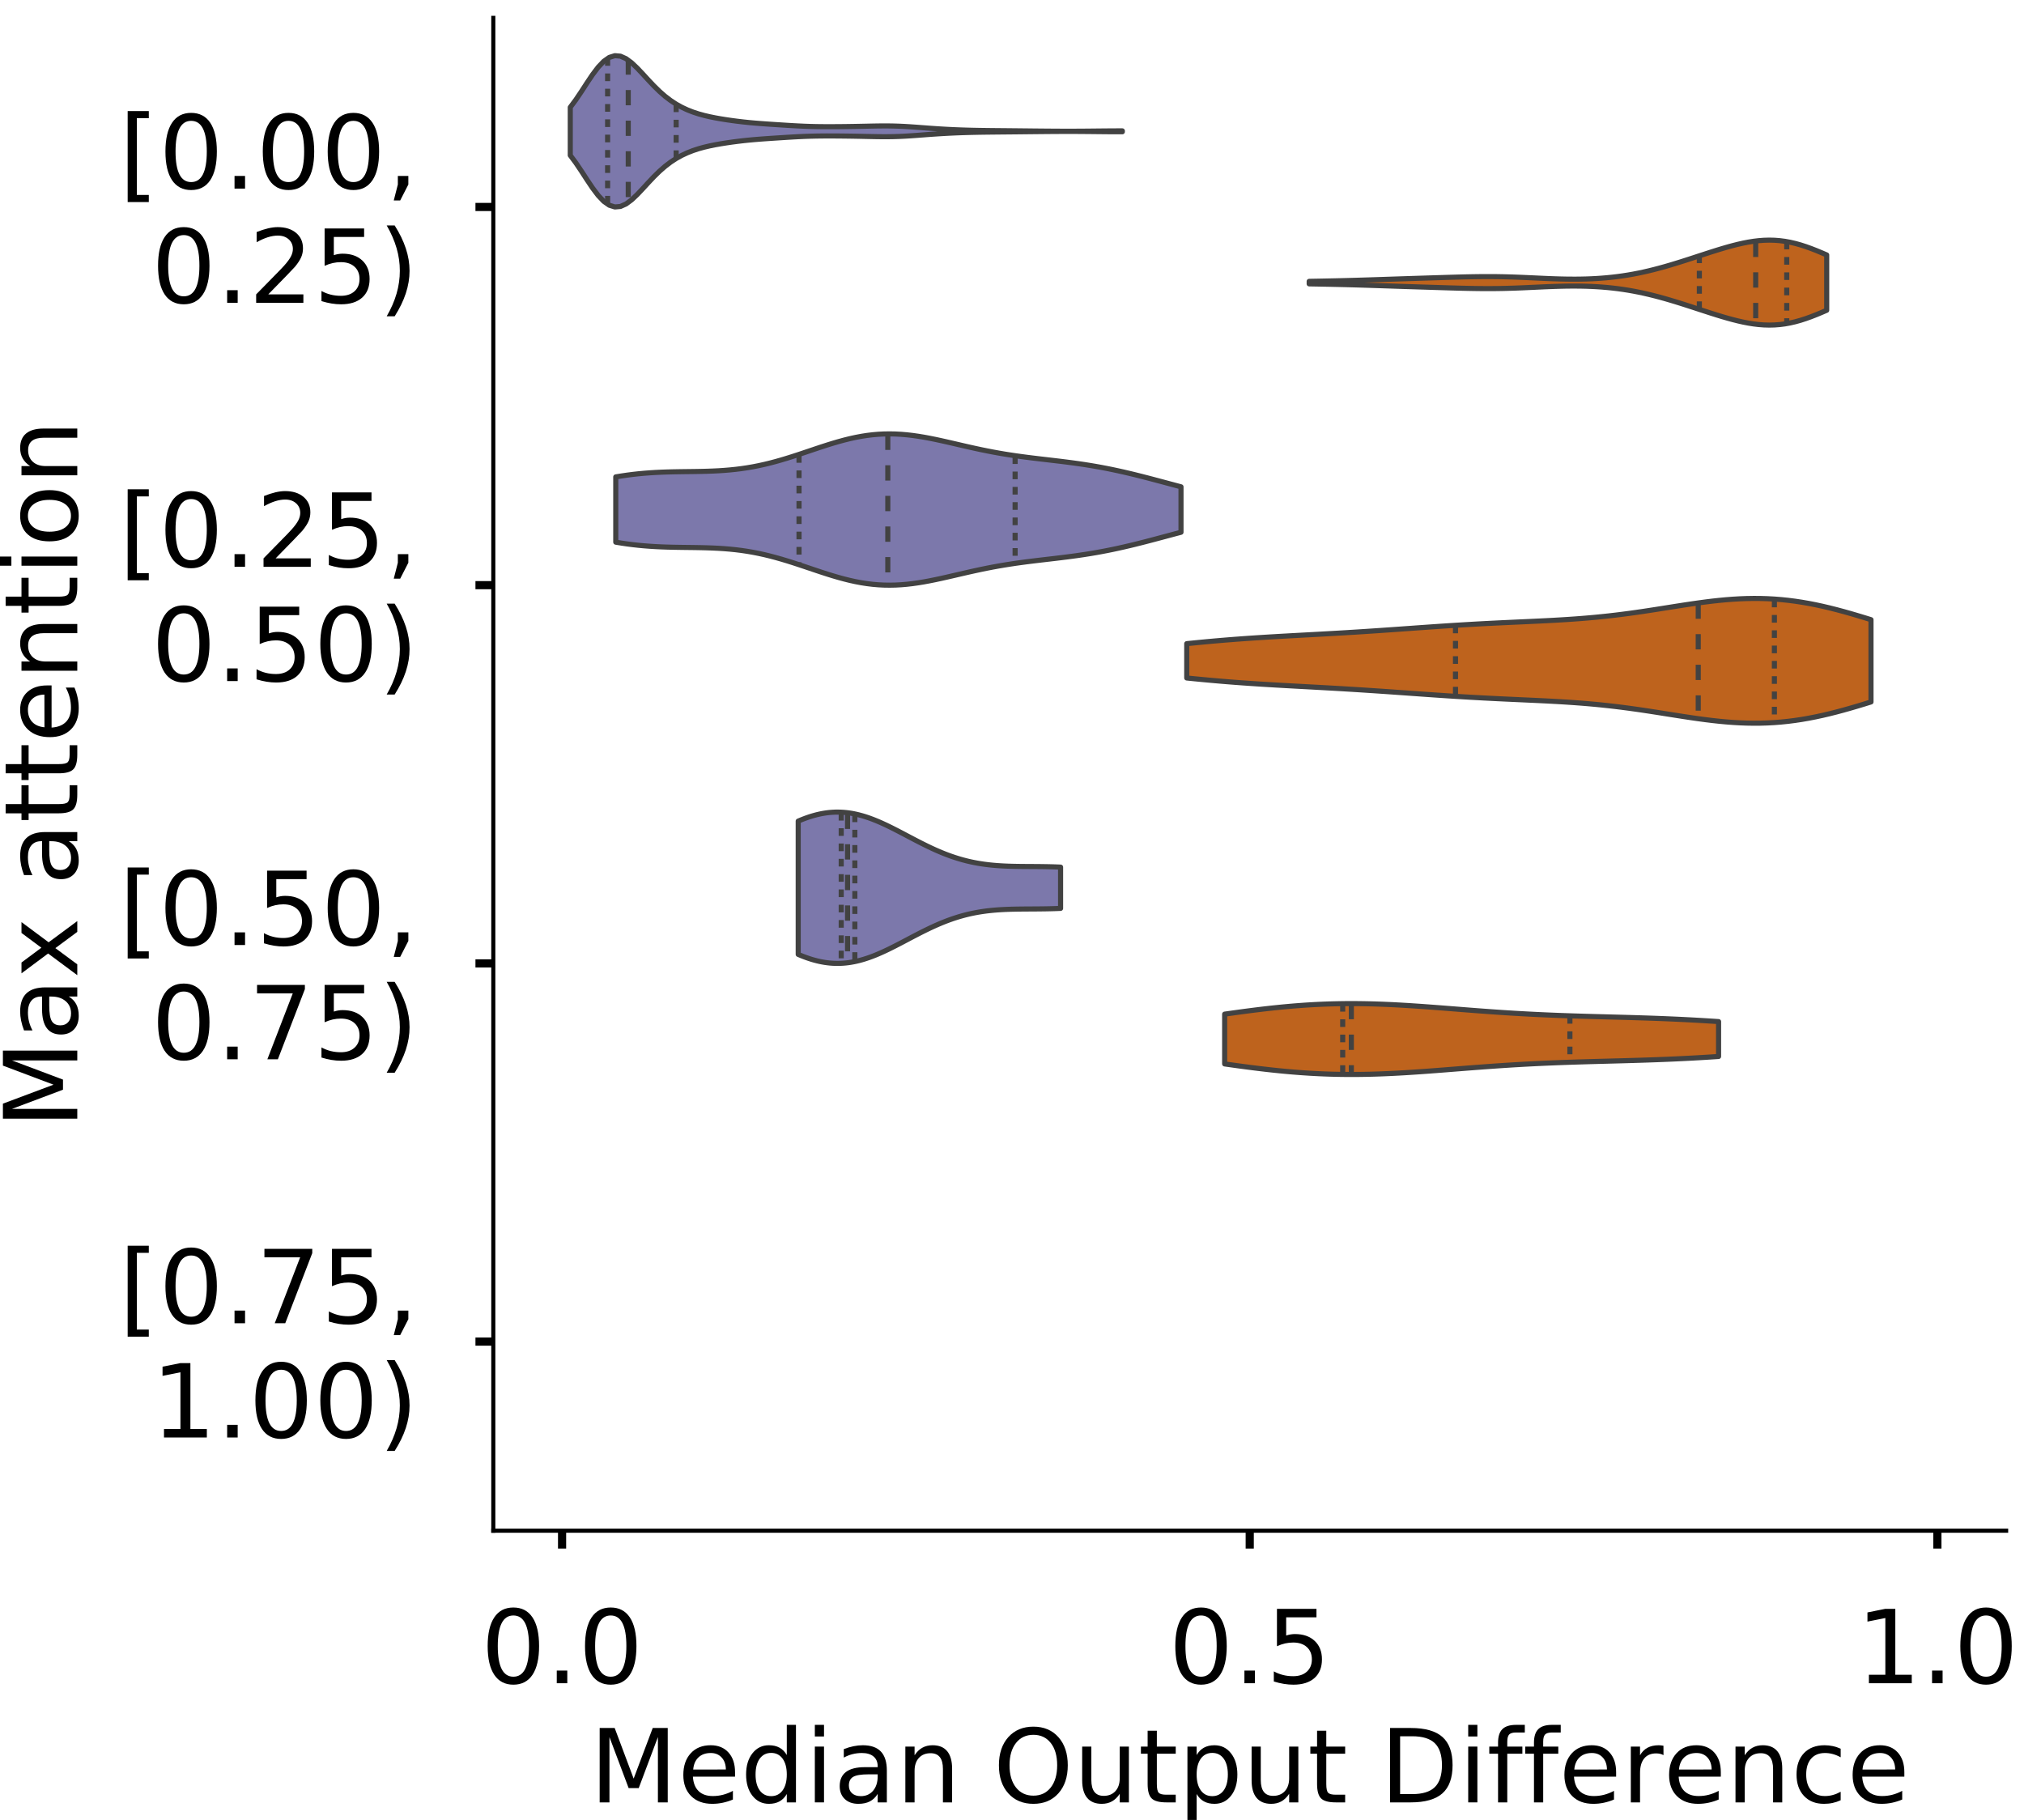 <?xml version="1.0" encoding="utf-8" standalone="no"?>
<!DOCTYPE svg PUBLIC "-//W3C//DTD SVG 1.1//EN"
  "http://www.w3.org/Graphics/SVG/1.1/DTD/svg11.dtd">
<!-- Created with matplotlib (https://matplotlib.org/) -->
<svg height="356.753pt" version="1.1" viewBox="0 0 396.753 356.753" width="396.753pt" xmlns="http://www.w3.org/2000/svg" xmlns:xlink="http://www.w3.org/1999/xlink">
 <defs>
  <style type="text/css">
*{stroke-linecap:butt;stroke-linejoin:round;}
  </style>
 </defs>
 <g id="figure_1">
  <g id="patch_1">
   <path d="M 0 356.753 
L 396.753 356.753 
L 396.753 0 
L 0 0 
z
" style="fill:#ffffff;"/>
  </g>
  <g id="axes_1">
   <g id="patch_2">
    <path d="M 96.7 300.053 
L 393.253 300.053 
L 393.253 3.5 
L 96.7 3.5 
z
" style="fill:#ffffff;"/>
   </g>
   <g id="PolyCollection_1">
    <defs>
     <path d="M 111.787 -326.302 
L 111.787 -335.721 
L 112.88 -337.193 
L 113.973 -338.817 
L 115.066 -340.502 
L 116.159 -342.13 
L 117.253 -343.579 
L 118.346 -344.732 
L 119.439 -345.502 
L 120.532 -345.839 
L 121.625 -345.743 
L 122.718 -345.253 
L 123.811 -344.445 
L 124.904 -343.413 
L 125.998 -342.256 
L 127.091 -341.064 
L 128.184 -339.909 
L 129.277 -338.839 
L 130.37 -337.882 
L 131.463 -337.048 
L 132.556 -336.332 
L 133.65 -335.726 
L 134.743 -335.216 
L 135.836 -334.787 
L 136.929 -334.428 
L 138.022 -334.126 
L 139.115 -333.87 
L 140.208 -333.649 
L 141.301 -333.455 
L 142.395 -333.281 
L 143.488 -333.123 
L 144.581 -332.98 
L 145.674 -332.851 
L 146.767 -332.736 
L 147.86 -332.636 
L 148.953 -332.547 
L 150.047 -332.467 
L 151.14 -332.392 
L 152.233 -332.32 
L 153.326 -332.25 
L 154.419 -332.181 
L 155.512 -332.116 
L 156.605 -332.058 
L 157.698 -332.008 
L 158.792 -331.969 
L 159.885 -331.942 
L 160.978 -331.926 
L 162.071 -331.92 
L 163.164 -331.921 
L 164.257 -331.927 
L 165.35 -331.937 
L 166.444 -331.952 
L 167.537 -331.969 
L 168.63 -331.99 
L 169.723 -332.013 
L 170.816 -332.037 
L 171.909 -332.057 
L 173.002 -332.069 
L 174.095 -332.068 
L 175.189 -332.05 
L 176.282 -332.015 
L 177.375 -331.963 
L 178.468 -331.896 
L 179.561 -331.819 
L 180.654 -331.737 
L 181.747 -331.654 
L 182.841 -331.575 
L 183.934 -331.501 
L 185.027 -331.435 
L 186.12 -331.377 
L 187.213 -331.327 
L 188.306 -331.284 
L 189.399 -331.249 
L 190.493 -331.22 
L 191.586 -331.198 
L 192.679 -331.18 
L 193.772 -331.165 
L 194.865 -331.153 
L 195.958 -331.143 
L 197.051 -331.133 
L 198.144 -331.122 
L 199.238 -331.112 
L 200.331 -331.1 
L 201.424 -331.089 
L 202.517 -331.077 
L 203.61 -331.066 
L 204.703 -331.056 
L 205.796 -331.047 
L 206.89 -331.039 
L 207.983 -331.034 
L 209.076 -331.032 
L 210.169 -331.032 
L 211.262 -331.036 
L 212.355 -331.042 
L 213.448 -331.052 
L 214.541 -331.063 
L 215.635 -331.075 
L 216.728 -331.085 
L 217.821 -331.094 
L 218.914 -331.099 
L 220.007 -331.099 
L 220.007 -330.925 
L 220.007 -330.925 
L 218.914 -330.925 
L 217.821 -330.93 
L 216.728 -330.938 
L 215.635 -330.949 
L 214.541 -330.961 
L 213.448 -330.972 
L 212.355 -330.981 
L 211.262 -330.988 
L 210.169 -330.992 
L 209.076 -330.992 
L 207.983 -330.99 
L 206.89 -330.985 
L 205.796 -330.977 
L 204.703 -330.968 
L 203.61 -330.957 
L 202.517 -330.946 
L 201.424 -330.935 
L 200.331 -330.923 
L 199.238 -330.912 
L 198.144 -330.901 
L 197.051 -330.891 
L 195.958 -330.881 
L 194.865 -330.87 
L 193.772 -330.858 
L 192.679 -330.844 
L 191.586 -330.826 
L 190.493 -330.803 
L 189.399 -330.775 
L 188.306 -330.739 
L 187.213 -330.697 
L 186.12 -330.647 
L 185.027 -330.588 
L 183.934 -330.522 
L 182.841 -330.449 
L 181.747 -330.37 
L 180.654 -330.287 
L 179.561 -330.205 
L 178.468 -330.128 
L 177.375 -330.061 
L 176.282 -330.009 
L 175.189 -329.973 
L 174.095 -329.956 
L 173.002 -329.955 
L 171.909 -329.967 
L 170.816 -329.987 
L 169.723 -330.01 
L 168.63 -330.034 
L 167.537 -330.055 
L 166.444 -330.072 
L 165.35 -330.086 
L 164.257 -330.097 
L 163.164 -330.103 
L 162.071 -330.104 
L 160.978 -330.097 
L 159.885 -330.081 
L 158.792 -330.054 
L 157.698 -330.016 
L 156.605 -329.966 
L 155.512 -329.908 
L 154.419 -329.843 
L 153.326 -329.774 
L 152.233 -329.703 
L 151.14 -329.631 
L 150.047 -329.557 
L 148.953 -329.477 
L 147.86 -329.388 
L 146.767 -329.288 
L 145.674 -329.173 
L 144.581 -329.044 
L 143.488 -328.901 
L 142.395 -328.743 
L 141.301 -328.569 
L 140.208 -328.375 
L 139.115 -328.154 
L 138.022 -327.898 
L 136.929 -327.596 
L 135.836 -327.236 
L 134.743 -326.808 
L 133.65 -326.298 
L 132.556 -325.691 
L 131.463 -324.976 
L 130.37 -324.142 
L 129.277 -323.185 
L 128.184 -322.115 
L 127.091 -320.959 
L 125.998 -319.767 
L 124.904 -318.611 
L 123.811 -317.579 
L 122.718 -316.771 
L 121.625 -316.281 
L 120.532 -316.184 
L 119.439 -316.522 
L 118.346 -317.292 
L 117.253 -318.445 
L 116.159 -319.894 
L 115.066 -321.522 
L 113.973 -323.206 
L 112.88 -324.83 
L 111.787 -326.302 
z
" id="m872ca5b9af" style="stroke:#424242;"/>
    </defs>
    <g clip-path="url(#pf493914723)">
     <use style="fill:#7c78ab;stroke:#424242;" x="0" xlink:href="#m872ca5b9af" y="356.753"/>
    </g>
   </g>
   <g id="PolyCollection_2">
    <defs>
     <path d="M 256.632 -301.108 
L 256.632 -301.605 
L 257.657 -301.623 
L 258.682 -301.642 
L 259.706 -301.662 
L 260.731 -301.683 
L 261.756 -301.705 
L 262.781 -301.729 
L 263.805 -301.754 
L 264.83 -301.782 
L 265.855 -301.811 
L 266.879 -301.841 
L 267.904 -301.872 
L 268.929 -301.905 
L 269.954 -301.938 
L 270.978 -301.972 
L 272.003 -302.006 
L 273.028 -302.04 
L 274.052 -302.074 
L 275.077 -302.108 
L 276.102 -302.141 
L 277.127 -302.173 
L 278.151 -302.206 
L 279.176 -302.238 
L 280.201 -302.27 
L 281.225 -302.303 
L 282.25 -302.334 
L 283.275 -302.366 
L 284.3 -302.397 
L 285.324 -302.426 
L 286.349 -302.454 
L 287.374 -302.479 
L 288.398 -302.5 
L 289.423 -302.516 
L 290.448 -302.528 
L 291.473 -302.532 
L 292.497 -302.53 
L 293.522 -302.521 
L 294.547 -302.504 
L 295.571 -302.479 
L 296.596 -302.448 
L 297.621 -302.411 
L 298.646 -302.369 
L 299.67 -302.323 
L 300.695 -302.276 
L 301.72 -302.228 
L 302.744 -302.182 
L 303.769 -302.139 
L 304.794 -302.102 
L 305.819 -302.071 
L 306.843 -302.048 
L 307.868 -302.036 
L 308.893 -302.034 
L 309.918 -302.045 
L 310.942 -302.068 
L 311.967 -302.107 
L 312.992 -302.16 
L 314.016 -302.23 
L 315.041 -302.316 
L 316.066 -302.421 
L 317.091 -302.543 
L 318.115 -302.684 
L 319.14 -302.844 
L 320.165 -303.024 
L 321.189 -303.223 
L 322.214 -303.44 
L 323.239 -303.676 
L 324.264 -303.929 
L 325.288 -304.198 
L 326.313 -304.481 
L 327.338 -304.778 
L 328.362 -305.087 
L 329.387 -305.404 
L 330.412 -305.73 
L 331.437 -306.061 
L 332.461 -306.395 
L 333.486 -306.73 
L 334.511 -307.063 
L 335.535 -307.393 
L 336.56 -307.715 
L 337.585 -308.027 
L 338.61 -308.325 
L 339.634 -308.605 
L 340.659 -308.863 
L 341.684 -309.094 
L 342.708 -309.293 
L 343.733 -309.457 
L 344.758 -309.579 
L 345.783 -309.656 
L 346.807 -309.683 
L 347.832 -309.66 
L 348.857 -309.582 
L 349.881 -309.451 
L 350.906 -309.265 
L 351.931 -309.028 
L 352.956 -308.743 
L 353.98 -308.413 
L 355.005 -308.045 
L 356.03 -307.646 
L 357.054 -307.221 
L 358.079 -306.78 
L 358.079 -295.933 
L 358.079 -295.933 
L 357.054 -295.492 
L 356.03 -295.067 
L 355.005 -294.668 
L 353.98 -294.3 
L 352.956 -293.97 
L 351.931 -293.685 
L 350.906 -293.448 
L 349.881 -293.262 
L 348.857 -293.131 
L 347.832 -293.053 
L 346.807 -293.03 
L 345.783 -293.057 
L 344.758 -293.134 
L 343.733 -293.256 
L 342.708 -293.42 
L 341.684 -293.619 
L 340.659 -293.85 
L 339.634 -294.108 
L 338.61 -294.388 
L 337.585 -294.686 
L 336.56 -294.998 
L 335.535 -295.32 
L 334.511 -295.65 
L 333.486 -295.983 
L 332.461 -296.318 
L 331.437 -296.652 
L 330.412 -296.983 
L 329.387 -297.309 
L 328.362 -297.626 
L 327.338 -297.935 
L 326.313 -298.232 
L 325.288 -298.515 
L 324.264 -298.784 
L 323.239 -299.037 
L 322.214 -299.273 
L 321.189 -299.49 
L 320.165 -299.689 
L 319.14 -299.869 
L 318.115 -300.029 
L 317.091 -300.17 
L 316.066 -300.292 
L 315.041 -300.397 
L 314.016 -300.483 
L 312.992 -300.553 
L 311.967 -300.606 
L 310.942 -300.645 
L 309.918 -300.668 
L 308.893 -300.679 
L 307.868 -300.677 
L 306.843 -300.665 
L 305.819 -300.642 
L 304.794 -300.611 
L 303.769 -300.574 
L 302.744 -300.531 
L 301.72 -300.485 
L 300.695 -300.437 
L 299.67 -300.39 
L 298.646 -300.344 
L 297.621 -300.302 
L 296.596 -300.265 
L 295.571 -300.234 
L 294.547 -300.209 
L 293.522 -300.192 
L 292.497 -300.183 
L 291.473 -300.181 
L 290.448 -300.185 
L 289.423 -300.197 
L 288.398 -300.213 
L 287.374 -300.234 
L 286.349 -300.259 
L 285.324 -300.287 
L 284.3 -300.316 
L 283.275 -300.347 
L 282.25 -300.379 
L 281.225 -300.41 
L 280.201 -300.443 
L 279.176 -300.475 
L 278.151 -300.507 
L 277.127 -300.54 
L 276.102 -300.572 
L 275.077 -300.605 
L 274.052 -300.639 
L 273.028 -300.673 
L 272.003 -300.707 
L 270.978 -300.741 
L 269.954 -300.775 
L 268.929 -300.808 
L 267.904 -300.841 
L 266.879 -300.872 
L 265.855 -300.902 
L 264.83 -300.931 
L 263.805 -300.959 
L 262.781 -300.984 
L 261.756 -301.008 
L 260.731 -301.03 
L 259.706 -301.051 
L 258.682 -301.071 
L 257.657 -301.09 
L 256.632 -301.108 
z
" id="m26f3f73de0" style="stroke:#424242;"/>
    </defs>
    <g clip-path="url(#pf493914723)">
     <use style="fill:#be631d;stroke:#424242;" x="0" xlink:href="#m26f3f73de0" y="356.753"/>
    </g>
   </g>
   <g id="PolyCollection_3">
    <defs>
     <path d="M 120.704 -250.475 
L 120.704 -263.272 
L 121.823 -263.454 
L 122.942 -263.618 
L 124.061 -263.761 
L 125.181 -263.885 
L 126.3 -263.989 
L 127.419 -264.074 
L 128.538 -264.143 
L 129.657 -264.196 
L 130.777 -264.236 
L 131.896 -264.264 
L 133.015 -264.285 
L 134.134 -264.301 
L 135.253 -264.314 
L 136.373 -264.329 
L 137.492 -264.349 
L 138.611 -264.378 
L 139.73 -264.418 
L 140.849 -264.472 
L 141.969 -264.545 
L 143.088 -264.638 
L 144.207 -264.753 
L 145.326 -264.892 
L 146.445 -265.058 
L 147.565 -265.249 
L 148.684 -265.468 
L 149.803 -265.713 
L 150.922 -265.984 
L 152.041 -266.279 
L 153.161 -266.596 
L 154.28 -266.932 
L 155.399 -267.284 
L 156.518 -267.649 
L 157.637 -268.022 
L 158.757 -268.399 
L 159.876 -268.776 
L 160.995 -269.148 
L 162.114 -269.51 
L 163.233 -269.857 
L 164.353 -270.185 
L 165.472 -270.489 
L 166.591 -270.766 
L 167.71 -271.011 
L 168.829 -271.223 
L 169.948 -271.397 
L 171.068 -271.533 
L 172.187 -271.629 
L 173.306 -271.685 
L 174.425 -271.701 
L 175.544 -271.678 
L 176.664 -271.617 
L 177.783 -271.521 
L 178.902 -271.392 
L 180.021 -271.233 
L 181.14 -271.048 
L 182.26 -270.84 
L 183.379 -270.614 
L 184.498 -270.374 
L 185.617 -270.123 
L 186.736 -269.866 
L 187.856 -269.607 
L 188.975 -269.348 
L 190.094 -269.093 
L 191.213 -268.845 
L 192.332 -268.605 
L 193.452 -268.377 
L 194.571 -268.16 
L 195.69 -267.955 
L 196.809 -267.764 
L 197.928 -267.585 
L 199.048 -267.417 
L 200.167 -267.261 
L 201.286 -267.113 
L 202.405 -266.973 
L 203.524 -266.838 
L 204.644 -266.707 
L 205.763 -266.576 
L 206.882 -266.445 
L 208.001 -266.311 
L 209.12 -266.171 
L 210.24 -266.025 
L 211.359 -265.87 
L 212.478 -265.705 
L 213.597 -265.529 
L 214.716 -265.341 
L 215.836 -265.14 
L 216.955 -264.927 
L 218.074 -264.701 
L 219.193 -264.462 
L 220.312 -264.212 
L 221.431 -263.951 
L 222.551 -263.68 
L 223.67 -263.4 
L 224.789 -263.113 
L 225.908 -262.82 
L 227.027 -262.523 
L 228.147 -262.224 
L 229.266 -261.924 
L 230.385 -261.625 
L 231.504 -261.328 
L 231.504 -252.419 
L 231.504 -252.419 
L 230.385 -252.122 
L 229.266 -251.823 
L 228.147 -251.523 
L 227.027 -251.224 
L 225.908 -250.927 
L 224.789 -250.634 
L 223.67 -250.347 
L 222.551 -250.067 
L 221.431 -249.796 
L 220.312 -249.535 
L 219.193 -249.285 
L 218.074 -249.046 
L 216.955 -248.82 
L 215.836 -248.607 
L 214.716 -248.406 
L 213.597 -248.218 
L 212.478 -248.042 
L 211.359 -247.877 
L 210.24 -247.722 
L 209.12 -247.576 
L 208.001 -247.436 
L 206.882 -247.302 
L 205.763 -247.171 
L 204.644 -247.04 
L 203.524 -246.909 
L 202.405 -246.774 
L 201.286 -246.634 
L 200.167 -246.486 
L 199.048 -246.33 
L 197.928 -246.162 
L 196.809 -245.983 
L 195.69 -245.792 
L 194.571 -245.587 
L 193.452 -245.37 
L 192.332 -245.142 
L 191.213 -244.902 
L 190.094 -244.654 
L 188.975 -244.399 
L 187.856 -244.14 
L 186.736 -243.881 
L 185.617 -243.624 
L 184.498 -243.373 
L 183.379 -243.133 
L 182.26 -242.907 
L 181.14 -242.699 
L 180.021 -242.514 
L 178.902 -242.355 
L 177.783 -242.226 
L 176.664 -242.13 
L 175.544 -242.069 
L 174.425 -242.046 
L 173.306 -242.062 
L 172.187 -242.118 
L 171.068 -242.214 
L 169.948 -242.35 
L 168.829 -242.524 
L 167.71 -242.736 
L 166.591 -242.981 
L 165.472 -243.258 
L 164.353 -243.562 
L 163.233 -243.89 
L 162.114 -244.237 
L 160.995 -244.599 
L 159.876 -244.971 
L 158.757 -245.348 
L 157.637 -245.725 
L 156.518 -246.098 
L 155.399 -246.463 
L 154.28 -246.815 
L 153.161 -247.151 
L 152.041 -247.468 
L 150.922 -247.763 
L 149.803 -248.034 
L 148.684 -248.279 
L 147.565 -248.498 
L 146.445 -248.689 
L 145.326 -248.855 
L 144.207 -248.994 
L 143.088 -249.109 
L 141.969 -249.202 
L 140.849 -249.275 
L 139.73 -249.329 
L 138.611 -249.369 
L 137.492 -249.398 
L 136.373 -249.418 
L 135.253 -249.433 
L 134.134 -249.446 
L 133.015 -249.462 
L 131.896 -249.483 
L 130.777 -249.511 
L 129.657 -249.551 
L 128.538 -249.604 
L 127.419 -249.673 
L 126.3 -249.758 
L 125.181 -249.862 
L 124.061 -249.986 
L 122.942 -250.129 
L 121.823 -250.293 
L 120.704 -250.475 
z
" id="mc6d8cde5b1" style="stroke:#424242;"/>
    </defs>
    <g clip-path="url(#pf493914723)">
     <use style="fill:#7c78ab;stroke:#424242;" x="0" xlink:href="#mc6d8cde5b1" y="356.753"/>
    </g>
   </g>
   <g id="PolyCollection_4">
    <defs>
     <path d="M 232.63 -223.853 
L 232.63 -230.583 
L 233.984 -230.72 
L 235.339 -230.852 
L 236.694 -230.98 
L 238.049 -231.102 
L 239.404 -231.218 
L 240.759 -231.329 
L 242.114 -231.435 
L 243.469 -231.535 
L 244.823 -231.631 
L 246.178 -231.721 
L 247.533 -231.808 
L 248.888 -231.891 
L 250.243 -231.971 
L 251.598 -232.048 
L 252.953 -232.124 
L 254.307 -232.198 
L 255.662 -232.272 
L 257.017 -232.345 
L 258.372 -232.419 
L 259.727 -232.494 
L 261.082 -232.571 
L 262.437 -232.649 
L 263.791 -232.729 
L 265.146 -232.811 
L 266.501 -232.896 
L 267.856 -232.983 
L 269.211 -233.072 
L 270.566 -233.164 
L 271.921 -233.257 
L 273.275 -233.351 
L 274.63 -233.447 
L 275.985 -233.543 
L 277.34 -233.64 
L 278.695 -233.735 
L 280.05 -233.83 
L 281.405 -233.924 
L 282.76 -234.016 
L 284.114 -234.105 
L 285.469 -234.191 
L 286.824 -234.274 
L 288.179 -234.354 
L 289.534 -234.431 
L 290.889 -234.504 
L 292.244 -234.574 
L 293.598 -234.64 
L 294.953 -234.705 
L 296.308 -234.767 
L 297.663 -234.829 
L 299.018 -234.89 
L 300.373 -234.952 
L 301.728 -235.016 
L 303.082 -235.083 
L 304.437 -235.154 
L 305.792 -235.231 
L 307.147 -235.314 
L 308.502 -235.406 
L 309.857 -235.506 
L 311.212 -235.616 
L 312.567 -235.738 
L 313.921 -235.87 
L 315.276 -236.014 
L 316.631 -236.17 
L 317.986 -236.337 
L 319.341 -236.515 
L 320.696 -236.703 
L 322.051 -236.899 
L 323.405 -237.104 
L 324.76 -237.314 
L 326.115 -237.527 
L 327.47 -237.742 
L 328.825 -237.956 
L 330.18 -238.166 
L 331.535 -238.369 
L 332.889 -238.563 
L 334.244 -238.745 
L 335.599 -238.912 
L 336.954 -239.06 
L 338.309 -239.188 
L 339.664 -239.293 
L 341.019 -239.372 
L 342.373 -239.424 
L 343.728 -239.446 
L 345.083 -239.438 
L 346.438 -239.397 
L 347.793 -239.324 
L 349.148 -239.218 
L 350.503 -239.079 
L 351.858 -238.906 
L 353.212 -238.702 
L 354.567 -238.467 
L 355.922 -238.202 
L 357.277 -237.91 
L 358.632 -237.591 
L 359.987 -237.25 
L 361.342 -236.887 
L 362.696 -236.506 
L 364.051 -236.109 
L 365.406 -235.7 
L 366.761 -235.282 
L 366.761 -219.155 
L 366.761 -219.155 
L 365.406 -218.736 
L 364.051 -218.327 
L 362.696 -217.931 
L 361.342 -217.549 
L 359.987 -217.187 
L 358.632 -216.845 
L 357.277 -216.527 
L 355.922 -216.234 
L 354.567 -215.969 
L 353.212 -215.734 
L 351.858 -215.53 
L 350.503 -215.358 
L 349.148 -215.218 
L 347.793 -215.112 
L 346.438 -215.039 
L 345.083 -214.999 
L 343.728 -214.99 
L 342.373 -215.012 
L 341.019 -215.064 
L 339.664 -215.143 
L 338.309 -215.248 
L 336.954 -215.376 
L 335.599 -215.525 
L 334.244 -215.691 
L 332.889 -215.873 
L 331.535 -216.067 
L 330.18 -216.271 
L 328.825 -216.481 
L 327.47 -216.694 
L 326.115 -216.909 
L 324.76 -217.123 
L 323.405 -217.333 
L 322.051 -217.537 
L 320.696 -217.734 
L 319.341 -217.922 
L 317.986 -218.1 
L 316.631 -218.267 
L 315.276 -218.422 
L 313.921 -218.566 
L 312.567 -218.699 
L 311.212 -218.82 
L 309.857 -218.93 
L 308.502 -219.031 
L 307.147 -219.122 
L 305.792 -219.206 
L 304.437 -219.282 
L 303.082 -219.354 
L 301.728 -219.421 
L 300.373 -219.484 
L 299.018 -219.546 
L 297.663 -219.607 
L 296.308 -219.669 
L 294.953 -219.731 
L 293.598 -219.796 
L 292.244 -219.863 
L 290.889 -219.933 
L 289.534 -220.006 
L 288.179 -220.082 
L 286.824 -220.162 
L 285.469 -220.245 
L 284.114 -220.332 
L 282.76 -220.421 
L 281.405 -220.512 
L 280.05 -220.606 
L 278.695 -220.701 
L 277.34 -220.797 
L 275.985 -220.893 
L 274.63 -220.989 
L 273.275 -221.085 
L 271.921 -221.18 
L 270.566 -221.273 
L 269.211 -221.364 
L 267.856 -221.453 
L 266.501 -221.54 
L 265.146 -221.625 
L 263.791 -221.707 
L 262.437 -221.788 
L 261.082 -221.866 
L 259.727 -221.942 
L 258.372 -222.017 
L 257.017 -222.091 
L 255.662 -222.165 
L 254.307 -222.238 
L 252.953 -222.313 
L 251.598 -222.388 
L 250.243 -222.465 
L 248.888 -222.545 
L 247.533 -222.628 
L 246.178 -222.715 
L 244.823 -222.806 
L 243.469 -222.901 
L 242.114 -223.001 
L 240.759 -223.107 
L 239.404 -223.218 
L 238.049 -223.335 
L 236.694 -223.457 
L 235.339 -223.584 
L 233.984 -223.716 
L 232.63 -223.853 
z
" id="m966f569765" style="stroke:#424242;"/>
    </defs>
    <g clip-path="url(#pf493914723)">
     <use style="fill:#be631d;stroke:#424242;" x="0" xlink:href="#m966f569765" y="356.753"/>
    </g>
   </g>
   <g id="PolyCollection_5">
    <defs>
     <path d="M 156.468 -169.671 
L 156.468 -195.799 
L 156.987 -196.017 
L 157.507 -196.223 
L 158.026 -196.416 
L 158.546 -196.596 
L 159.065 -196.763 
L 159.585 -196.914 
L 160.104 -197.051 
L 160.624 -197.172 
L 161.143 -197.278 
L 161.663 -197.367 
L 162.182 -197.44 
L 162.702 -197.496 
L 163.222 -197.535 
L 163.741 -197.558 
L 164.261 -197.563 
L 164.78 -197.551 
L 165.3 -197.523 
L 165.819 -197.477 
L 166.339 -197.415 
L 166.858 -197.337 
L 167.378 -197.243 
L 167.897 -197.133 
L 168.417 -197.008 
L 168.936 -196.868 
L 169.456 -196.715 
L 169.975 -196.548 
L 170.495 -196.368 
L 171.014 -196.176 
L 171.534 -195.972 
L 172.053 -195.758 
L 172.573 -195.534 
L 173.092 -195.301 
L 173.612 -195.061 
L 174.131 -194.812 
L 174.651 -194.558 
L 175.17 -194.298 
L 175.69 -194.033 
L 176.209 -193.765 
L 176.729 -193.494 
L 177.249 -193.221 
L 177.768 -192.947 
L 178.288 -192.673 
L 178.807 -192.4 
L 179.327 -192.128 
L 179.846 -191.859 
L 180.366 -191.592 
L 180.885 -191.33 
L 181.405 -191.072 
L 181.924 -190.819 
L 182.444 -190.572 
L 182.963 -190.331 
L 183.483 -190.097 
L 184.002 -189.871 
L 184.522 -189.652 
L 185.041 -189.441 
L 185.561 -189.239 
L 186.08 -189.045 
L 186.6 -188.861 
L 187.119 -188.685 
L 187.639 -188.519 
L 188.158 -188.362 
L 188.678 -188.215 
L 189.197 -188.076 
L 189.717 -187.947 
L 190.236 -187.828 
L 190.756 -187.717 
L 191.276 -187.615 
L 191.795 -187.522 
L 192.315 -187.437 
L 192.834 -187.36 
L 193.354 -187.291 
L 193.873 -187.229 
L 194.393 -187.174 
L 194.912 -187.126 
L 195.432 -187.084 
L 195.951 -187.048 
L 196.471 -187.017 
L 196.99 -186.991 
L 197.51 -186.969 
L 198.029 -186.951 
L 198.549 -186.937 
L 199.068 -186.926 
L 199.588 -186.917 
L 200.107 -186.91 
L 200.627 -186.905 
L 201.146 -186.901 
L 201.666 -186.898 
L 202.185 -186.895 
L 202.705 -186.892 
L 203.224 -186.889 
L 203.744 -186.884 
L 204.263 -186.879 
L 204.783 -186.871 
L 205.303 -186.862 
L 205.822 -186.851 
L 206.342 -186.838 
L 206.861 -186.822 
L 207.381 -186.803 
L 207.9 -186.782 
L 207.9 -178.689 
L 207.9 -178.689 
L 207.381 -178.667 
L 206.861 -178.648 
L 206.342 -178.632 
L 205.822 -178.619 
L 205.303 -178.608 
L 204.783 -178.599 
L 204.263 -178.592 
L 203.744 -178.586 
L 203.224 -178.582 
L 202.705 -178.578 
L 202.185 -178.575 
L 201.666 -178.572 
L 201.146 -178.569 
L 200.627 -178.565 
L 200.107 -178.56 
L 199.588 -178.553 
L 199.068 -178.544 
L 198.549 -178.533 
L 198.029 -178.519 
L 197.51 -178.501 
L 196.99 -178.48 
L 196.471 -178.453 
L 195.951 -178.423 
L 195.432 -178.386 
L 194.912 -178.344 
L 194.393 -178.296 
L 193.873 -178.241 
L 193.354 -178.18 
L 192.834 -178.11 
L 192.315 -178.034 
L 191.795 -177.949 
L 191.276 -177.855 
L 190.756 -177.753 
L 190.236 -177.643 
L 189.717 -177.523 
L 189.197 -177.394 
L 188.678 -177.256 
L 188.158 -177.108 
L 187.639 -176.951 
L 187.119 -176.785 
L 186.6 -176.61 
L 186.08 -176.425 
L 185.561 -176.232 
L 185.041 -176.029 
L 184.522 -175.819 
L 184.002 -175.6 
L 183.483 -175.373 
L 182.963 -175.139 
L 182.444 -174.899 
L 181.924 -174.651 
L 181.405 -174.399 
L 180.885 -174.141 
L 180.366 -173.878 
L 179.846 -173.612 
L 179.327 -173.342 
L 178.807 -173.071 
L 178.288 -172.797 
L 177.768 -172.523 
L 177.249 -172.249 
L 176.729 -171.977 
L 176.209 -171.706 
L 175.69 -171.437 
L 175.17 -171.173 
L 174.651 -170.913 
L 174.131 -170.658 
L 173.612 -170.41 
L 173.092 -170.169 
L 172.573 -169.936 
L 172.053 -169.712 
L 171.534 -169.498 
L 171.014 -169.295 
L 170.495 -169.103 
L 169.975 -168.923 
L 169.456 -168.756 
L 168.936 -168.602 
L 168.417 -168.462 
L 167.897 -168.337 
L 167.378 -168.228 
L 166.858 -168.133 
L 166.339 -168.055 
L 165.819 -167.993 
L 165.3 -167.948 
L 164.78 -167.919 
L 164.261 -167.907 
L 163.741 -167.913 
L 163.222 -167.935 
L 162.702 -167.974 
L 162.182 -168.031 
L 161.663 -168.103 
L 161.143 -168.193 
L 160.624 -168.298 
L 160.104 -168.42 
L 159.585 -168.556 
L 159.065 -168.708 
L 158.546 -168.874 
L 158.026 -169.054 
L 157.507 -169.247 
L 156.987 -169.453 
L 156.468 -169.671 
z
" id="mb923f9ac14" style="stroke:#424242;"/>
    </defs>
    <g clip-path="url(#pf493914723)">
     <use style="fill:#7c78ab;stroke:#424242;" x="0" xlink:href="#mb923f9ac14" y="356.753"/>
    </g>
   </g>
   <g id="PolyCollection_6">
    <defs>
     <path d="M 240.062 -148.199 
L 240.062 -157.96 
L 241.04 -158.099 
L 242.018 -158.236 
L 242.996 -158.37 
L 243.974 -158.501 
L 244.952 -158.628 
L 245.93 -158.752 
L 246.908 -158.872 
L 247.886 -158.987 
L 248.864 -159.098 
L 249.842 -159.203 
L 250.82 -159.303 
L 251.798 -159.398 
L 252.776 -159.486 
L 253.754 -159.569 
L 254.732 -159.644 
L 255.71 -159.714 
L 256.688 -159.776 
L 257.666 -159.832 
L 258.645 -159.881 
L 259.623 -159.922 
L 260.601 -159.957 
L 261.579 -159.984 
L 262.557 -160.004 
L 263.535 -160.018 
L 264.513 -160.024 
L 265.491 -160.023 
L 266.469 -160.016 
L 267.447 -160.002 
L 268.425 -159.983 
L 269.403 -159.957 
L 270.381 -159.925 
L 271.359 -159.887 
L 272.337 -159.845 
L 273.315 -159.798 
L 274.293 -159.746 
L 275.271 -159.689 
L 276.249 -159.63 
L 277.227 -159.566 
L 278.205 -159.5 
L 279.183 -159.431 
L 280.161 -159.359 
L 281.139 -159.286 
L 282.117 -159.211 
L 283.095 -159.135 
L 284.073 -159.059 
L 285.051 -158.982 
L 286.029 -158.905 
L 287.007 -158.828 
L 287.985 -158.752 
L 288.963 -158.676 
L 289.941 -158.602 
L 290.919 -158.53 
L 291.897 -158.459 
L 292.875 -158.389 
L 293.853 -158.322 
L 294.831 -158.257 
L 295.809 -158.195 
L 296.787 -158.135 
L 297.765 -158.077 
L 298.743 -158.022 
L 299.721 -157.969 
L 300.699 -157.919 
L 301.677 -157.872 
L 302.655 -157.827 
L 303.633 -157.785 
L 304.611 -157.744 
L 305.589 -157.706 
L 306.567 -157.671 
L 307.545 -157.637 
L 308.523 -157.604 
L 309.501 -157.574 
L 310.479 -157.544 
L 311.457 -157.516 
L 312.435 -157.489 
L 313.413 -157.462 
L 314.391 -157.436 
L 315.369 -157.41 
L 316.347 -157.384 
L 317.325 -157.358 
L 318.303 -157.331 
L 319.281 -157.304 
L 320.259 -157.276 
L 321.237 -157.246 
L 322.215 -157.215 
L 323.193 -157.183 
L 324.171 -157.149 
L 325.149 -157.113 
L 326.127 -157.075 
L 327.105 -157.035 
L 328.083 -156.993 
L 329.061 -156.948 
L 330.039 -156.901 
L 331.017 -156.851 
L 331.995 -156.799 
L 332.973 -156.744 
L 333.951 -156.686 
L 334.929 -156.626 
L 335.907 -156.564 
L 336.885 -156.499 
L 336.885 -149.661 
L 336.885 -149.661 
L 335.907 -149.596 
L 334.929 -149.533 
L 333.951 -149.473 
L 332.973 -149.416 
L 331.995 -149.361 
L 331.017 -149.309 
L 330.039 -149.259 
L 329.061 -149.212 
L 328.083 -149.167 
L 327.105 -149.125 
L 326.127 -149.085 
L 325.149 -149.047 
L 324.171 -149.011 
L 323.193 -148.977 
L 322.215 -148.944 
L 321.237 -148.914 
L 320.259 -148.884 
L 319.281 -148.856 
L 318.303 -148.828 
L 317.325 -148.802 
L 316.347 -148.776 
L 315.369 -148.75 
L 314.391 -148.724 
L 313.413 -148.698 
L 312.435 -148.671 
L 311.457 -148.644 
L 310.479 -148.615 
L 309.501 -148.586 
L 308.523 -148.555 
L 307.545 -148.523 
L 306.567 -148.489 
L 305.589 -148.453 
L 304.611 -148.415 
L 303.633 -148.375 
L 302.655 -148.333 
L 301.677 -148.288 
L 300.699 -148.24 
L 299.721 -148.19 
L 298.743 -148.138 
L 297.765 -148.083 
L 296.787 -148.025 
L 295.809 -147.965 
L 294.831 -147.902 
L 293.853 -147.837 
L 292.875 -147.77 
L 291.897 -147.701 
L 290.919 -147.63 
L 289.941 -147.557 
L 288.963 -147.483 
L 287.985 -147.408 
L 287.007 -147.332 
L 286.029 -147.255 
L 285.051 -147.178 
L 284.073 -147.101 
L 283.095 -147.024 
L 282.117 -146.948 
L 281.139 -146.874 
L 280.161 -146.8 
L 279.183 -146.729 
L 278.205 -146.66 
L 277.227 -146.594 
L 276.249 -146.53 
L 275.271 -146.47 
L 274.293 -146.414 
L 273.315 -146.362 
L 272.337 -146.315 
L 271.359 -146.272 
L 270.381 -146.235 
L 269.403 -146.203 
L 268.425 -146.177 
L 267.447 -146.157 
L 266.469 -146.143 
L 265.491 -146.136 
L 264.513 -146.136 
L 263.535 -146.142 
L 262.557 -146.155 
L 261.579 -146.176 
L 260.601 -146.203 
L 259.623 -146.238 
L 258.645 -146.279 
L 257.666 -146.328 
L 256.688 -146.383 
L 255.71 -146.446 
L 254.732 -146.515 
L 253.754 -146.591 
L 252.776 -146.673 
L 251.798 -146.762 
L 250.82 -146.856 
L 249.842 -146.956 
L 248.864 -147.062 
L 247.886 -147.172 
L 246.908 -147.288 
L 245.93 -147.408 
L 244.952 -147.531 
L 243.974 -147.659 
L 242.996 -147.79 
L 242.018 -147.924 
L 241.04 -148.061 
L 240.062 -148.199 
z
" id="m7fc179f9e5" style="stroke:#424242;"/>
    </defs>
    <g clip-path="url(#pf493914723)">
     <use style="fill:#be631d;stroke:#424242;" x="0" xlink:href="#m7fc179f9e5" y="356.753"/>
    </g>
   </g>
   <g id="patch_3">
    <path clip-path="url(#pf493914723)" d="M 110.18 40.569 
L 110.18 40.569 
L 110.18 40.569 
L 110.18 40.569 
z
" style="fill:#7c78ab;stroke:#424242;stroke-linejoin:miter;stroke-width:0.5;"/>
   </g>
   <g id="patch_4">
    <path clip-path="url(#pf493914723)" d="M 110.18 40.569 
L 110.18 40.569 
L 110.18 40.569 
L 110.18 40.569 
z
" style="fill:#be631d;stroke:#424242;stroke-linejoin:miter;stroke-width:0.5;"/>
   </g>
   <g id="matplotlib.axis_1">
    <g id="xtick_1">
     <g id="line2d_1">
      <defs>
       <path d="M 0 0 
L 0 3.5 
" id="m74c3c8a018" style="stroke:#000000;stroke-width:1.6;"/>
      </defs>
      <g>
       <use style="stroke:#000000;stroke-width:1.6;" x="110.18" xlink:href="#m74c3c8a018" y="300.053"/>
      </g>
     </g>
     <g id="text_1">
      <!-- 0.0 -->
      <defs>
       <path d="M 31.781 66.406 
Q 24.172 66.406 20.328 58.906 
Q 16.5 51.422 16.5 36.375 
Q 16.5 21.391 20.328 13.891 
Q 24.172 6.391 31.781 6.391 
Q 39.453 6.391 43.281 13.891 
Q 47.125 21.391 47.125 36.375 
Q 47.125 51.422 43.281 58.906 
Q 39.453 66.406 31.781 66.406 
z
M 31.781 74.219 
Q 44.047 74.219 50.516 64.516 
Q 56.984 54.828 56.984 36.375 
Q 56.984 17.969 50.516 8.266 
Q 44.047 -1.422 31.781 -1.422 
Q 19.531 -1.422 13.062 8.266 
Q 6.594 17.969 6.594 36.375 
Q 6.594 54.828 13.062 64.516 
Q 19.531 74.219 31.781 74.219 
z
" id="DejaVuSans-48"/>
       <path d="M 10.688 12.406 
L 21 12.406 
L 21 0 
L 10.688 0 
z
" id="DejaVuSans-46"/>
      </defs>
      <g transform="translate(94.277 329.95)scale(0.2 -0.2)">
       <use xlink:href="#DejaVuSans-48"/>
       <use x="63.623" xlink:href="#DejaVuSans-46"/>
       <use x="95.41" xlink:href="#DejaVuSans-48"/>
      </g>
     </g>
    </g>
    <g id="xtick_2">
     <g id="line2d_2">
      <g>
       <use style="stroke:#000000;stroke-width:1.6;" x="244.977" xlink:href="#m74c3c8a018" y="300.053"/>
      </g>
     </g>
     <g id="text_2">
      <!-- 0.5 -->
      <defs>
       <path d="M 10.797 72.906 
L 49.516 72.906 
L 49.516 64.594 
L 19.828 64.594 
L 19.828 46.734 
Q 21.969 47.469 24.109 47.828 
Q 26.266 48.188 28.422 48.188 
Q 40.625 48.188 47.75 41.5 
Q 54.891 34.812 54.891 23.391 
Q 54.891 11.625 47.562 5.094 
Q 40.234 -1.422 26.906 -1.422 
Q 22.312 -1.422 17.547 -0.641 
Q 12.797 0.141 7.719 1.703 
L 7.719 11.625 
Q 12.109 9.234 16.797 8.062 
Q 21.484 6.891 26.703 6.891 
Q 35.156 6.891 40.078 11.328 
Q 45.016 15.766 45.016 23.391 
Q 45.016 31 40.078 35.438 
Q 35.156 39.891 26.703 39.891 
Q 22.75 39.891 18.812 39.016 
Q 14.891 38.141 10.797 36.281 
z
" id="DejaVuSans-53"/>
      </defs>
      <g transform="translate(229.074 329.95)scale(0.2 -0.2)">
       <use xlink:href="#DejaVuSans-48"/>
       <use x="63.623" xlink:href="#DejaVuSans-46"/>
       <use x="95.41" xlink:href="#DejaVuSans-53"/>
      </g>
     </g>
    </g>
    <g id="xtick_3">
     <g id="line2d_3">
      <g>
       <use style="stroke:#000000;stroke-width:1.6;" x="379.774" xlink:href="#m74c3c8a018" y="300.053"/>
      </g>
     </g>
     <g id="text_3">
      <!-- 1.0 -->
      <defs>
       <path d="M 12.406 8.297 
L 28.516 8.297 
L 28.516 63.922 
L 10.984 60.406 
L 10.984 69.391 
L 28.422 72.906 
L 38.281 72.906 
L 38.281 8.297 
L 54.391 8.297 
L 54.391 0 
L 12.406 0 
z
" id="DejaVuSans-49"/>
      </defs>
      <g transform="translate(363.871 329.95)scale(0.2 -0.2)">
       <use xlink:href="#DejaVuSans-49"/>
       <use x="63.623" xlink:href="#DejaVuSans-46"/>
       <use x="95.41" xlink:href="#DejaVuSans-48"/>
      </g>
     </g>
    </g>
    <g id="text_4">
     <!-- Median Output Difference -->
     <defs>
      <path d="M 9.812 72.906 
L 24.516 72.906 
L 43.109 23.297 
L 61.812 72.906 
L 76.516 72.906 
L 76.516 0 
L 66.891 0 
L 66.891 64.016 
L 48.094 14.016 
L 38.188 14.016 
L 19.391 64.016 
L 19.391 0 
L 9.812 0 
z
" id="DejaVuSans-77"/>
      <path d="M 56.203 29.594 
L 56.203 25.203 
L 14.891 25.203 
Q 15.484 15.922 20.484 11.062 
Q 25.484 6.203 34.422 6.203 
Q 39.594 6.203 44.453 7.469 
Q 49.312 8.734 54.109 11.281 
L 54.109 2.781 
Q 49.266 0.734 44.188 -0.344 
Q 39.109 -1.422 33.891 -1.422 
Q 20.797 -1.422 13.156 6.188 
Q 5.516 13.812 5.516 26.812 
Q 5.516 40.234 12.766 48.109 
Q 20.016 56 32.328 56 
Q 43.359 56 49.781 48.891 
Q 56.203 41.797 56.203 29.594 
z
M 47.219 32.234 
Q 47.125 39.594 43.094 43.984 
Q 39.062 48.391 32.422 48.391 
Q 24.906 48.391 20.391 44.141 
Q 15.875 39.891 15.188 32.172 
z
" id="DejaVuSans-101"/>
      <path d="M 45.406 46.391 
L 45.406 75.984 
L 54.391 75.984 
L 54.391 0 
L 45.406 0 
L 45.406 8.203 
Q 42.578 3.328 38.25 0.953 
Q 33.938 -1.422 27.875 -1.422 
Q 17.969 -1.422 11.734 6.484 
Q 5.516 14.406 5.516 27.297 
Q 5.516 40.188 11.734 48.094 
Q 17.969 56 27.875 56 
Q 33.938 56 38.25 53.625 
Q 42.578 51.266 45.406 46.391 
z
M 14.797 27.297 
Q 14.797 17.391 18.875 11.75 
Q 22.953 6.109 30.078 6.109 
Q 37.203 6.109 41.297 11.75 
Q 45.406 17.391 45.406 27.297 
Q 45.406 37.203 41.297 42.844 
Q 37.203 48.484 30.078 48.484 
Q 22.953 48.484 18.875 42.844 
Q 14.797 37.203 14.797 27.297 
z
" id="DejaVuSans-100"/>
      <path d="M 9.422 54.688 
L 18.406 54.688 
L 18.406 0 
L 9.422 0 
z
M 9.422 75.984 
L 18.406 75.984 
L 18.406 64.594 
L 9.422 64.594 
z
" id="DejaVuSans-105"/>
      <path d="M 34.281 27.484 
Q 23.391 27.484 19.188 25 
Q 14.984 22.516 14.984 16.5 
Q 14.984 11.719 18.141 8.906 
Q 21.297 6.109 26.703 6.109 
Q 34.188 6.109 38.703 11.406 
Q 43.219 16.703 43.219 25.484 
L 43.219 27.484 
z
M 52.203 31.203 
L 52.203 0 
L 43.219 0 
L 43.219 8.297 
Q 40.141 3.328 35.547 0.953 
Q 30.953 -1.422 24.312 -1.422 
Q 15.922 -1.422 10.953 3.297 
Q 6 8.016 6 15.922 
Q 6 25.141 12.172 29.828 
Q 18.359 34.516 30.609 34.516 
L 43.219 34.516 
L 43.219 35.406 
Q 43.219 41.609 39.141 45 
Q 35.062 48.391 27.688 48.391 
Q 23 48.391 18.547 47.266 
Q 14.109 46.141 10.016 43.891 
L 10.016 52.203 
Q 14.938 54.109 19.578 55.047 
Q 24.219 56 28.609 56 
Q 40.484 56 46.344 49.844 
Q 52.203 43.703 52.203 31.203 
z
" id="DejaVuSans-97"/>
      <path d="M 54.891 33.016 
L 54.891 0 
L 45.906 0 
L 45.906 32.719 
Q 45.906 40.484 42.875 44.328 
Q 39.844 48.188 33.797 48.188 
Q 26.516 48.188 22.312 43.547 
Q 18.109 38.922 18.109 30.906 
L 18.109 0 
L 9.078 0 
L 9.078 54.688 
L 18.109 54.688 
L 18.109 46.188 
Q 21.344 51.125 25.703 53.562 
Q 30.078 56 35.797 56 
Q 45.219 56 50.047 50.172 
Q 54.891 44.344 54.891 33.016 
z
" id="DejaVuSans-110"/>
      <path id="DejaVuSans-32"/>
      <path d="M 39.406 66.219 
Q 28.656 66.219 22.328 58.203 
Q 16.016 50.203 16.016 36.375 
Q 16.016 22.609 22.328 14.594 
Q 28.656 6.594 39.406 6.594 
Q 50.141 6.594 56.422 14.594 
Q 62.703 22.609 62.703 36.375 
Q 62.703 50.203 56.422 58.203 
Q 50.141 66.219 39.406 66.219 
z
M 39.406 74.219 
Q 54.734 74.219 63.906 63.938 
Q 73.094 53.656 73.094 36.375 
Q 73.094 19.141 63.906 8.859 
Q 54.734 -1.422 39.406 -1.422 
Q 24.031 -1.422 14.812 8.828 
Q 5.609 19.094 5.609 36.375 
Q 5.609 53.656 14.812 63.938 
Q 24.031 74.219 39.406 74.219 
z
" id="DejaVuSans-79"/>
      <path d="M 8.5 21.578 
L 8.5 54.688 
L 17.484 54.688 
L 17.484 21.922 
Q 17.484 14.156 20.5 10.266 
Q 23.531 6.391 29.594 6.391 
Q 36.859 6.391 41.078 11.031 
Q 45.312 15.672 45.312 23.688 
L 45.312 54.688 
L 54.297 54.688 
L 54.297 0 
L 45.312 0 
L 45.312 8.406 
Q 42.047 3.422 37.719 1 
Q 33.406 -1.422 27.688 -1.422 
Q 18.266 -1.422 13.375 4.438 
Q 8.5 10.297 8.5 21.578 
z
M 31.109 56 
z
" id="DejaVuSans-117"/>
      <path d="M 18.312 70.219 
L 18.312 54.688 
L 36.812 54.688 
L 36.812 47.703 
L 18.312 47.703 
L 18.312 18.016 
Q 18.312 11.328 20.141 9.422 
Q 21.969 7.516 27.594 7.516 
L 36.812 7.516 
L 36.812 0 
L 27.594 0 
Q 17.188 0 13.234 3.875 
Q 9.281 7.766 9.281 18.016 
L 9.281 47.703 
L 2.688 47.703 
L 2.688 54.688 
L 9.281 54.688 
L 9.281 70.219 
z
" id="DejaVuSans-116"/>
      <path d="M 18.109 8.203 
L 18.109 -20.797 
L 9.078 -20.797 
L 9.078 54.688 
L 18.109 54.688 
L 18.109 46.391 
Q 20.953 51.266 25.266 53.625 
Q 29.594 56 35.594 56 
Q 45.562 56 51.781 48.094 
Q 58.016 40.188 58.016 27.297 
Q 58.016 14.406 51.781 6.484 
Q 45.562 -1.422 35.594 -1.422 
Q 29.594 -1.422 25.266 0.953 
Q 20.953 3.328 18.109 8.203 
z
M 48.688 27.297 
Q 48.688 37.203 44.609 42.844 
Q 40.531 48.484 33.406 48.484 
Q 26.266 48.484 22.188 42.844 
Q 18.109 37.203 18.109 27.297 
Q 18.109 17.391 22.188 11.75 
Q 26.266 6.109 33.406 6.109 
Q 40.531 6.109 44.609 11.75 
Q 48.688 17.391 48.688 27.297 
z
" id="DejaVuSans-112"/>
      <path d="M 19.672 64.797 
L 19.672 8.109 
L 31.594 8.109 
Q 46.688 8.109 53.688 14.938 
Q 60.688 21.781 60.688 36.531 
Q 60.688 51.172 53.688 57.984 
Q 46.688 64.797 31.594 64.797 
z
M 9.812 72.906 
L 30.078 72.906 
Q 51.266 72.906 61.172 64.094 
Q 71.094 55.281 71.094 36.531 
Q 71.094 17.672 61.125 8.828 
Q 51.172 0 30.078 0 
L 9.812 0 
z
" id="DejaVuSans-68"/>
      <path d="M 37.109 75.984 
L 37.109 68.5 
L 28.516 68.5 
Q 23.688 68.5 21.797 66.547 
Q 19.922 64.594 19.922 59.516 
L 19.922 54.688 
L 34.719 54.688 
L 34.719 47.703 
L 19.922 47.703 
L 19.922 0 
L 10.891 0 
L 10.891 47.703 
L 2.297 47.703 
L 2.297 54.688 
L 10.891 54.688 
L 10.891 58.5 
Q 10.891 67.625 15.141 71.797 
Q 19.391 75.984 28.609 75.984 
z
" id="DejaVuSans-102"/>
      <path d="M 41.109 46.297 
Q 39.594 47.172 37.812 47.578 
Q 36.031 48 33.891 48 
Q 26.266 48 22.188 43.047 
Q 18.109 38.094 18.109 28.812 
L 18.109 0 
L 9.078 0 
L 9.078 54.688 
L 18.109 54.688 
L 18.109 46.188 
Q 20.953 51.172 25.484 53.578 
Q 30.031 56 36.531 56 
Q 37.453 56 38.578 55.875 
Q 39.703 55.766 41.062 55.516 
z
" id="DejaVuSans-114"/>
      <path d="M 48.781 52.594 
L 48.781 44.188 
Q 44.969 46.297 41.141 47.344 
Q 37.312 48.391 33.406 48.391 
Q 24.656 48.391 19.812 42.844 
Q 14.984 37.312 14.984 27.297 
Q 14.984 17.281 19.812 11.734 
Q 24.656 6.203 33.406 6.203 
Q 37.312 6.203 41.141 7.25 
Q 44.969 8.297 48.781 10.406 
L 48.781 2.094 
Q 45.016 0.344 40.984 -0.531 
Q 36.969 -1.422 32.422 -1.422 
Q 20.062 -1.422 12.781 6.344 
Q 5.516 14.109 5.516 27.297 
Q 5.516 40.672 12.859 48.328 
Q 20.219 56 33.016 56 
Q 37.156 56 41.109 55.141 
Q 45.062 54.297 48.781 52.594 
z
" id="DejaVuSans-99"/>
     </defs>
     <g transform="translate(115.589 353.306)scale(0.2 -0.2)">
      <use xlink:href="#DejaVuSans-77"/>
      <use x="86.279" xlink:href="#DejaVuSans-101"/>
      <use x="147.803" xlink:href="#DejaVuSans-100"/>
      <use x="211.279" xlink:href="#DejaVuSans-105"/>
      <use x="239.062" xlink:href="#DejaVuSans-97"/>
      <use x="300.342" xlink:href="#DejaVuSans-110"/>
      <use x="363.721" xlink:href="#DejaVuSans-32"/>
      <use x="395.508" xlink:href="#DejaVuSans-79"/>
      <use x="474.219" xlink:href="#DejaVuSans-117"/>
      <use x="537.598" xlink:href="#DejaVuSans-116"/>
      <use x="576.807" xlink:href="#DejaVuSans-112"/>
      <use x="640.283" xlink:href="#DejaVuSans-117"/>
      <use x="703.662" xlink:href="#DejaVuSans-116"/>
      <use x="742.871" xlink:href="#DejaVuSans-32"/>
      <use x="774.658" xlink:href="#DejaVuSans-68"/>
      <use x="851.66" xlink:href="#DejaVuSans-105"/>
      <use x="879.443" xlink:href="#DejaVuSans-102"/>
      <use x="914.648" xlink:href="#DejaVuSans-102"/>
      <use x="949.854" xlink:href="#DejaVuSans-101"/>
      <use x="1011.377" xlink:href="#DejaVuSans-114"/>
      <use x="1052.459" xlink:href="#DejaVuSans-101"/>
      <use x="1113.982" xlink:href="#DejaVuSans-110"/>
      <use x="1177.361" xlink:href="#DejaVuSans-99"/>
      <use x="1232.342" xlink:href="#DejaVuSans-101"/>
     </g>
    </g>
   </g>
   <g id="matplotlib.axis_2">
    <g id="ytick_1">
     <g id="line2d_4">
      <defs>
       <path d="M 0 0 
L -3.5 0 
" id="md49622d2e2" style="stroke:#000000;stroke-width:1.6;"/>
      </defs>
      <g>
       <use style="stroke:#000000;stroke-width:1.6;" x="96.7" xlink:href="#md49622d2e2" y="40.569"/>
      </g>
     </g>
     <g id="text_5">
      <!-- [0.00, -->
      <defs>
       <path d="M 8.594 75.984 
L 29.297 75.984 
L 29.297 69 
L 17.578 69 
L 17.578 -6.203 
L 29.297 -6.203 
L 29.297 -13.188 
L 8.594 -13.188 
z
" id="DejaVuSans-91"/>
       <path d="M 11.719 12.406 
L 22.016 12.406 
L 22.016 4 
L 14.016 -11.625 
L 7.719 -11.625 
L 11.719 4 
z
" id="DejaVuSans-44"/>
      </defs>
      <g transform="translate(23.309 36.97)scale(0.2 -0.2)">
       <use xlink:href="#DejaVuSans-91"/>
       <use x="39.014" xlink:href="#DejaVuSans-48"/>
       <use x="102.637" xlink:href="#DejaVuSans-46"/>
       <use x="134.424" xlink:href="#DejaVuSans-48"/>
       <use x="198.047" xlink:href="#DejaVuSans-48"/>
       <use x="261.67" xlink:href="#DejaVuSans-44"/>
      </g>
      <!-- 0.25) -->
      <defs>
       <path d="M 19.188 8.297 
L 53.609 8.297 
L 53.609 0 
L 7.328 0 
L 7.328 8.297 
Q 12.938 14.109 22.625 23.891 
Q 32.328 33.688 34.812 36.531 
Q 39.547 41.844 41.422 45.531 
Q 43.312 49.219 43.312 52.781 
Q 43.312 58.594 39.234 62.25 
Q 35.156 65.922 28.609 65.922 
Q 23.969 65.922 18.812 64.312 
Q 13.672 62.703 7.812 59.422 
L 7.812 69.391 
Q 13.766 71.781 18.938 73 
Q 24.125 74.219 28.422 74.219 
Q 39.75 74.219 46.484 68.547 
Q 53.219 62.891 53.219 53.422 
Q 53.219 48.922 51.531 44.891 
Q 49.859 40.875 45.406 35.406 
Q 44.188 33.984 37.641 27.219 
Q 31.109 20.453 19.188 8.297 
z
" id="DejaVuSans-50"/>
       <path d="M 8.016 75.875 
L 15.828 75.875 
Q 23.141 64.359 26.781 53.312 
Q 30.422 42.281 30.422 31.391 
Q 30.422 20.453 26.781 9.375 
Q 23.141 -1.703 15.828 -13.188 
L 8.016 -13.188 
Q 14.5 -2 17.703 9.062 
Q 20.906 20.125 20.906 31.391 
Q 20.906 42.672 17.703 53.656 
Q 14.5 64.656 8.016 75.875 
z
" id="DejaVuSans-41"/>
      </defs>
      <g transform="translate(29.666 59.365)scale(0.2 -0.2)">
       <use xlink:href="#DejaVuSans-48"/>
       <use x="63.623" xlink:href="#DejaVuSans-46"/>
       <use x="95.41" xlink:href="#DejaVuSans-50"/>
       <use x="159.033" xlink:href="#DejaVuSans-53"/>
       <use x="222.656" xlink:href="#DejaVuSans-41"/>
      </g>
     </g>
    </g>
    <g id="ytick_2">
     <g id="line2d_5">
      <g>
       <use style="stroke:#000000;stroke-width:1.6;" x="96.7" xlink:href="#md49622d2e2" y="114.707"/>
      </g>
     </g>
     <g id="text_6">
      <!-- [0.25, -->
      <g transform="translate(23.309 111.108)scale(0.2 -0.2)">
       <use xlink:href="#DejaVuSans-91"/>
       <use x="39.014" xlink:href="#DejaVuSans-48"/>
       <use x="102.637" xlink:href="#DejaVuSans-46"/>
       <use x="134.424" xlink:href="#DejaVuSans-50"/>
       <use x="198.047" xlink:href="#DejaVuSans-53"/>
       <use x="261.67" xlink:href="#DejaVuSans-44"/>
      </g>
      <!-- 0.50) -->
      <g transform="translate(29.666 133.504)scale(0.2 -0.2)">
       <use xlink:href="#DejaVuSans-48"/>
       <use x="63.623" xlink:href="#DejaVuSans-46"/>
       <use x="95.41" xlink:href="#DejaVuSans-53"/>
       <use x="159.033" xlink:href="#DejaVuSans-48"/>
       <use x="222.656" xlink:href="#DejaVuSans-41"/>
      </g>
     </g>
    </g>
    <g id="ytick_3">
     <g id="line2d_6">
      <g>
       <use style="stroke:#000000;stroke-width:1.6;" x="96.7" xlink:href="#md49622d2e2" y="188.846"/>
      </g>
     </g>
     <g id="text_7">
      <!-- [0.50, -->
      <g transform="translate(23.309 185.246)scale(0.2 -0.2)">
       <use xlink:href="#DejaVuSans-91"/>
       <use x="39.014" xlink:href="#DejaVuSans-48"/>
       <use x="102.637" xlink:href="#DejaVuSans-46"/>
       <use x="134.424" xlink:href="#DejaVuSans-53"/>
       <use x="198.047" xlink:href="#DejaVuSans-48"/>
       <use x="261.67" xlink:href="#DejaVuSans-44"/>
      </g>
      <!-- 0.75) -->
      <defs>
       <path d="M 8.203 72.906 
L 55.078 72.906 
L 55.078 68.703 
L 28.609 0 
L 18.312 0 
L 43.219 64.594 
L 8.203 64.594 
z
" id="DejaVuSans-55"/>
      </defs>
      <g transform="translate(29.666 207.642)scale(0.2 -0.2)">
       <use xlink:href="#DejaVuSans-48"/>
       <use x="63.623" xlink:href="#DejaVuSans-46"/>
       <use x="95.41" xlink:href="#DejaVuSans-55"/>
       <use x="159.033" xlink:href="#DejaVuSans-53"/>
       <use x="222.656" xlink:href="#DejaVuSans-41"/>
      </g>
     </g>
    </g>
    <g id="ytick_4">
     <g id="line2d_7">
      <g>
       <use style="stroke:#000000;stroke-width:1.6;" x="96.7" xlink:href="#md49622d2e2" y="262.984"/>
      </g>
     </g>
     <g id="text_8">
      <!-- [0.75, -->
      <g transform="translate(23.309 259.385)scale(0.2 -0.2)">
       <use xlink:href="#DejaVuSans-91"/>
       <use x="39.014" xlink:href="#DejaVuSans-48"/>
       <use x="102.637" xlink:href="#DejaVuSans-46"/>
       <use x="134.424" xlink:href="#DejaVuSans-55"/>
       <use x="198.047" xlink:href="#DejaVuSans-53"/>
       <use x="261.67" xlink:href="#DejaVuSans-44"/>
      </g>
      <!-- 1.00) -->
      <g transform="translate(29.666 281.78)scale(0.2 -0.2)">
       <use xlink:href="#DejaVuSans-49"/>
       <use x="63.623" xlink:href="#DejaVuSans-46"/>
       <use x="95.41" xlink:href="#DejaVuSans-48"/>
       <use x="159.033" xlink:href="#DejaVuSans-48"/>
       <use x="222.656" xlink:href="#DejaVuSans-41"/>
      </g>
     </g>
    </g>
    <g id="text_9">
     <!-- Max attention -->
     <defs>
      <path d="M 54.891 54.688 
L 35.109 28.078 
L 55.906 0 
L 45.312 0 
L 29.391 21.484 
L 13.484 0 
L 2.875 0 
L 24.125 28.609 
L 4.688 54.688 
L 15.281 54.688 
L 29.781 35.203 
L 44.281 54.688 
z
" id="DejaVuSans-120"/>
      <path d="M 30.609 48.391 
Q 23.391 48.391 19.188 42.75 
Q 14.984 37.109 14.984 27.297 
Q 14.984 17.484 19.156 11.844 
Q 23.344 6.203 30.609 6.203 
Q 37.797 6.203 41.984 11.859 
Q 46.188 17.531 46.188 27.297 
Q 46.188 37.016 41.984 42.703 
Q 37.797 48.391 30.609 48.391 
z
M 30.609 56 
Q 42.328 56 49.016 48.375 
Q 55.719 40.766 55.719 27.297 
Q 55.719 13.875 49.016 6.219 
Q 42.328 -1.422 30.609 -1.422 
Q 18.844 -1.422 12.172 6.219 
Q 5.516 13.875 5.516 27.297 
Q 5.516 40.766 12.172 48.375 
Q 18.844 56 30.609 56 
z
" id="DejaVuSans-111"/>
     </defs>
     <g transform="translate(15.15 221.244)rotate(-90)scale(0.2 -0.2)">
      <use xlink:href="#DejaVuSans-77"/>
      <use x="86.279" xlink:href="#DejaVuSans-97"/>
      <use x="147.559" xlink:href="#DejaVuSans-120"/>
      <use x="206.738" xlink:href="#DejaVuSans-32"/>
      <use x="238.525" xlink:href="#DejaVuSans-97"/>
      <use x="299.805" xlink:href="#DejaVuSans-116"/>
      <use x="339.014" xlink:href="#DejaVuSans-116"/>
      <use x="378.223" xlink:href="#DejaVuSans-101"/>
      <use x="439.746" xlink:href="#DejaVuSans-110"/>
      <use x="503.125" xlink:href="#DejaVuSans-116"/>
      <use x="542.334" xlink:href="#DejaVuSans-105"/>
      <use x="570.117" xlink:href="#DejaVuSans-111"/>
      <use x="631.299" xlink:href="#DejaVuSans-110"/>
     </g>
    </g>
   </g>
   <g id="line2d_8">
    <path clip-path="url(#pf493914723)" d="M 119.107 11.397 
L 119.107 40.086 
" style="fill:none;stroke:#424242;stroke-dasharray:1.5,1.5;stroke-dashoffset:0;"/>
   </g>
   <g id="line2d_9">
    <path clip-path="url(#pf493914723)" d="M 123.152 11.643 
L 123.152 39.84 
" style="fill:none;stroke:#424242;stroke-dasharray:3,3;stroke-dashoffset:0;"/>
   </g>
   <g id="line2d_10">
    <path clip-path="url(#pf493914723)" d="M 132.543 20.474 
L 132.543 31.009 
" style="fill:none;stroke:#424242;stroke-dasharray:1.5,1.5;stroke-dashoffset:0;"/>
   </g>
   <g id="line2d_11">
    <path clip-path="url(#pf493914723)" d="M 333.114 50.077 
L 333.114 60.716 
" style="fill:none;stroke:#424242;stroke-dasharray:1.5,1.5;stroke-dashoffset:0;"/>
   </g>
   <g id="line2d_12">
    <path clip-path="url(#pf493914723)" d="M 344.157 47.378 
L 344.157 63.416 
" style="fill:none;stroke:#424242;stroke-dasharray:3,3;stroke-dashoffset:0;"/>
   </g>
   <g id="line2d_13">
    <path clip-path="url(#pf493914723)" d="M 350.248 47.384 
L 350.248 63.41 
" style="fill:none;stroke:#424242;stroke-dasharray:1.5,1.5;stroke-dashoffset:0;"/>
   </g>
   <g id="line2d_14">
    <path clip-path="url(#pf493914723)" d="M 156.627 89.212 
L 156.627 110.547 
" style="fill:none;stroke:#424242;stroke-dasharray:1.5,1.5;stroke-dashoffset:0;"/>
   </g>
   <g id="line2d_15">
    <path clip-path="url(#pf493914723)" d="M 174.03 85.2 
L 174.03 114.559 
" style="fill:none;stroke:#424242;stroke-dasharray:3,3;stroke-dashoffset:0;"/>
   </g>
   <g id="line2d_16">
    <path clip-path="url(#pf493914723)" d="M 198.986 89.441 
L 198.986 110.318 
" style="fill:none;stroke:#424242;stroke-dasharray:1.5,1.5;stroke-dashoffset:0;"/>
   </g>
   <g id="line2d_17">
    <path clip-path="url(#pf493914723)" d="M 285.312 122.632 
L 285.312 136.438 
" style="fill:none;stroke:#424242;stroke-dasharray:1.5,1.5;stroke-dashoffset:0;"/>
   </g>
   <g id="line2d_18">
    <path clip-path="url(#pf493914723)" d="M 332.896 118.303 
L 332.896 140.767 
" style="fill:none;stroke:#424242;stroke-dasharray:3,3;stroke-dashoffset:0;"/>
   </g>
   <g id="line2d_19">
    <path clip-path="url(#pf493914723)" d="M 347.824 117.55 
L 347.824 141.52 
" style="fill:none;stroke:#424242;stroke-dasharray:1.5,1.5;stroke-dashoffset:0;"/>
   </g>
   <g id="line2d_20">
    <path clip-path="url(#pf493914723)" d="M 164.9 159.35 
L 164.9 188.686 
" style="fill:none;stroke:#424242;stroke-dasharray:1.5,1.5;stroke-dashoffset:0;"/>
   </g>
   <g id="line2d_21">
    <path clip-path="url(#pf493914723)" d="M 166.142 159.485 
L 166.142 188.551 
" style="fill:none;stroke:#424242;stroke-dasharray:3,3;stroke-dashoffset:0;"/>
   </g>
   <g id="line2d_22">
    <path clip-path="url(#pf493914723)" d="M 167.57 159.656 
L 167.57 188.381 
" style="fill:none;stroke:#424242;stroke-dasharray:1.5,1.5;stroke-dashoffset:0;"/>
   </g>
   <g id="line2d_23">
    <path clip-path="url(#pf493914723)" d="M 263.2 196.805 
L 263.2 210.542 
" style="fill:none;stroke:#424242;stroke-dasharray:1.5,1.5;stroke-dashoffset:0;"/>
   </g>
   <g id="line2d_24">
    <path clip-path="url(#pf493914723)" d="M 264.896 196.799 
L 264.896 210.548 
" style="fill:none;stroke:#424242;stroke-dasharray:3,3;stroke-dashoffset:0;"/>
   </g>
   <g id="line2d_25">
    <path clip-path="url(#pf493914723)" d="M 307.74 199.162 
L 307.74 208.185 
" style="fill:none;stroke:#424242;stroke-dasharray:1.5,1.5;stroke-dashoffset:0;"/>
   </g>
   <g id="patch_5">
    <path d="M 96.7 300.053 
L 96.7 3.5 
" style="fill:none;stroke:#000000;stroke-linecap:square;stroke-linejoin:miter;stroke-width:0.8;"/>
   </g>
   <g id="patch_6">
    <path d="M 96.7 300.053 
L 393.253 300.053 
" style="fill:none;stroke:#000000;stroke-linecap:square;stroke-linejoin:miter;stroke-width:0.8;"/>
   </g>
  </g>
 </g>
 <defs>
  <clipPath id="pf493914723">
   <rect height="296.553" width="296.553" x="96.7" y="3.5"/>
  </clipPath>
 </defs>
</svg>

